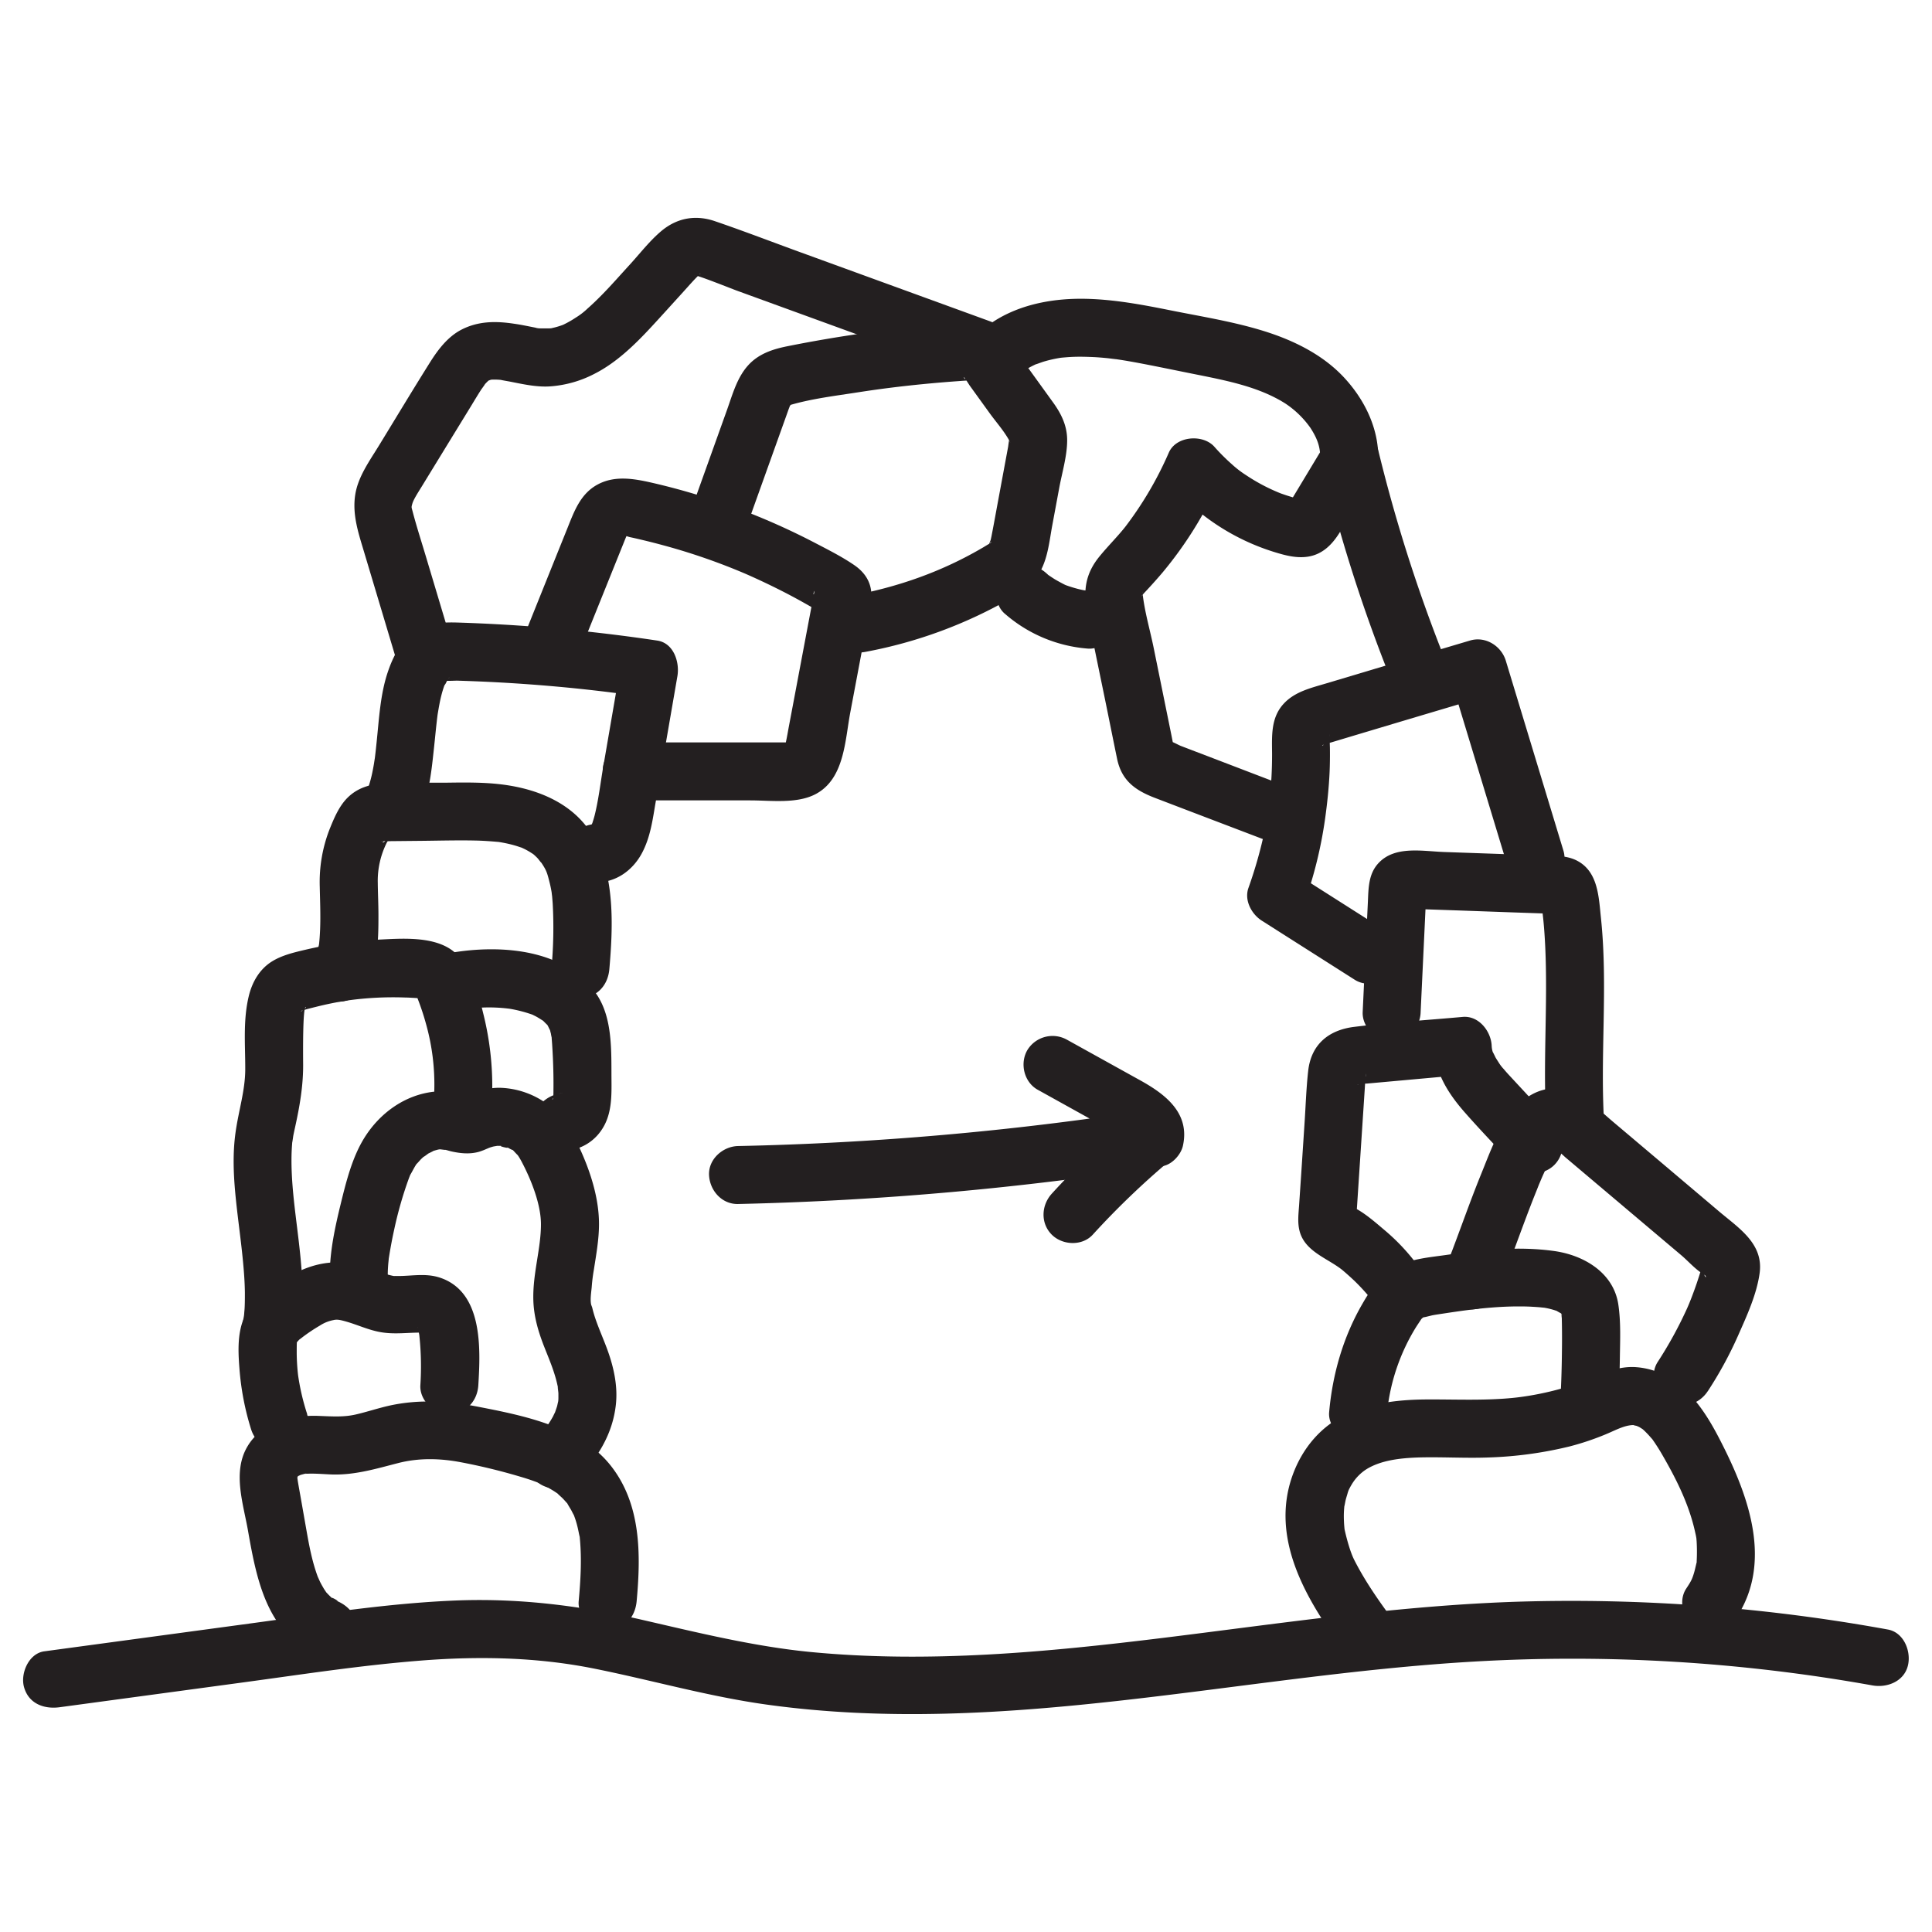 <svg id="Layer_1" data-name="Layer 1" xmlns="http://www.w3.org/2000/svg" viewBox="0 0 1000 1000"><defs><style>.cls-1{fill:#231f20;}</style></defs><title>LOGIN-01</title><path class="cls-1" d="M30.87,883.66l95.06-12.86c30.79-4.17,61-8.86,92-11.29,30-2.36,59.73-1.75,88.84,4,30.13,6,59.62,14.56,90.1,18.79C519.75,899.38,641.16,867,763.44,860a878.9,878.9,0,0,1,205.69,12.36c7.69,1.39,16.54-2.09,18.45-10.47,1.67-7.34-2.22-17-10.47-18.46A913.47,913.47,0,0,0,786.81,829c-61.81,1.89-123,11.16-184.26,18.7-60.54,7.45-121.85,13.24-182.8,7.39C390.27,852.24,361,845,331.64,838.25c-31.09-7.1-62.25-11-94.18-9.89-36.07,1.32-71.89,7.07-107.62,11.9L22.89,854.73c-8,1.09-12.41,11.39-10.47,18.45,2.38,8.67,10.39,11.57,18.45,10.48Z"/><path class="cls-1" d="M173.79,828.4c3.73,1.47-4.4-3.11-1.14-.56a38.47,38.47,0,0,1-3.62-3.49c-2.74-2.8.91,1.49-.38-.5-.47-.72-1-1.44-1.39-2.19-.56-.94-1.09-1.9-1.58-2.88-.3-.59-1.81-4.17-.69-1.32-3.22-8.16-4.86-16.79-6.37-25.39l-2.84-16.16c-.56-3.17-1.15-6.33-1.67-9.51,0,0-.36-2.86-.19-1.19-.39-3.75.37-.66-.74-.08,2.37-1.23-.25-1.35-.09-.19L154,764c-1.11.8-1.21.91-.32.33.65-.38,3.3-1.45.79-.56.88-.31,1.78-.54,2.68-.78,2.66-.71,1.17-.17.53-.12,1.2-.1,2.41-.11,3.62-.12,3.33,0,6.66.28,10,.42,12.14.48,23.28-2.94,34.88-5.91,10.33-2.65,21.1-2.46,31.54-.56a310.64,310.64,0,0,1,31.37,7.57c2.5.73,5,1.52,7.44,2.41,1,.35,1.95.71,2.9,1.11-1.93-.81.42.21.67.34a74.83,74.83,0,0,1,6.67,3.7c.84.55,1.72,1.12,2.5,1.74-1.85-1.47,1.62,1.64,1.6,1.62.72.71,1.39,1.46,2.07,2.22,2.65,2.93-.75-1.71,1.19,1.67.49.84,1,1.65,1.5,2.5.23.42,2,4,1,1.66a47.8,47.8,0,0,1,2.43,7.67c.29,1.21.5,2.43.77,3.64.71,3.1,0-1.52.32,2,1,10.75.36,21.49-.62,32.22-.72,7.84,7.41,15.34,15,15,8.73-.39,14.23-6.61,15-15,2.21-24.19,2.37-50.26-13.48-70.24s-44.67-25.76-68.42-30.37c-15.31-3-30.56-4-45.9-.65-5.86,1.3-11.57,3.23-17.42,4.59-6.28,1.47-12,1.06-19.34.77-13.8-.54-29.53,3.11-37,16-7.72,13.23-2,29.58.43,43.6,4.57,26,10.11,54.14,37.47,64.89,7.32,2.88,16.78-3.15,18.45-10.47,2-8.63-2.64-15.38-10.48-18.46Z"/><path class="cls-1" d="M159,731.94a118.42,118.42,0,0,1-4.7-20.05,107.73,107.73,0,0,1-.72-11.35c0-1.81,0-3.64.06-5.46.19-3.37.31-1.16-.19-.43-1.2,1.77,1.34-1.21,1.77-1.58-1.68,1.42,1.77-1.28,2.11-1.52a90,90,0,0,1,8.33-5.49,19.29,19.29,0,0,1,6.91-2.78c1.73-.42,3.17-.18,5.72.51,6.44,1.73,12.45,4.71,19.07,5.79,7.06,1.15,13.56.13,20.6.18,1.12.07,1,0-.5-.19,1.49.45,1.75.47.77.08-.57-.48-1.68-2-2.12-2.31-.29-1-.19-.7.29.83a18.81,18.81,0,0,1,.49,2.1c.2,1.09.2,1,0-.43.12,1,.22,1.93.31,2.9a150.91,150.91,0,0,1,.38,24.24c-.48,7.85,7.25,15.35,15,15,8.54-.38,14.49-6.6,15-15,1.16-18.89,2.42-48-19.57-55.57-8.17-2.81-15.94-.58-24.21-1,1.24.3.94.25-.91-.14-1.08-.24-2.15-.52-3.2-.84-2.14-.63-4.23-1.42-6.33-2.17a63.6,63.6,0,0,0-13.13-3.49c-10.59-1.43-20.49,1.2-29.73,6.43-7.86,4.45-17.19,10.4-22.13,18.06-5.63,8.72-5.24,19.93-4.45,29.91A139.87,139.87,0,0,0,130,739.91c2.48,7.71,10.41,12.69,18.45,10.48,7.58-2.08,13-10.71,10.48-18.45Z"/><path class="cls-1" d="M298.37,765.83c10.82-10.74,18.72-23.43,20.4-38.77,1.11-10.08-1.3-20.27-4.84-29.66-1.56-4.13-3.31-8.18-4.84-12.32-.61-1.64-1.19-3.29-1.69-5-.29-1-.57-2-.8-3-.32-1.33-2-4.84-.33-.89-1.07-2.6-.23-7.3,0-10a86.58,86.58,0,0,1,1.07-8.7c1.22-7.9,2.7-15.9,2.7-23.92,0-16.18-6.45-33-13.91-47.14a43.6,43.6,0,0,0-35.93-23.33c-7.43-.48-13.18,1.92-20,4.12l.88-.42q-3.57.85,1.64.42c-.16.25-4.79-1.24-5.22-1.34a39.54,39.54,0,0,0-12.59-.85c-15.28,1.59-28.36,11.08-36.37,24-6.25,10.06-9.37,22.63-12.16,34-2.93,12-5.71,24.66-5.68,37,0,7.84,6.89,15.36,15,15s15-6.59,15-15c0-1.78.08-3.55.22-5.33.07-.92.18-1.84.26-2.76.34-4-.57,3.31.09-.81.78-4.91,1.67-9.79,2.75-14.64A199.18,199.18,0,0,1,211.6,610c.3-.82.66-1.62.94-2.44.67-2-1.79,3.13-.22.59,1.31-2.13,2.27-4.42,3.82-6.41-1.67,2.14,1.56-1.53,1.57-1.54.7-.7,1.44-1.39,2.2-2-2,1.74,1.68-1.07,1.78-1.13s4.19-2,1.66-1a26,26,0,0,1,4.14-1.18c-2.5.52-.38,0,.27,0,.43,0,4.74.68,1.77,0,1.47.32,2.89.81,4.35,1.13,4.59,1,9.19,1.44,13.8.21.94-.26,1.83-.6,2.74-.95q5.81-2.47,2.7-1.12a18.15,18.15,0,0,1,2-.66c.78-.22,3.71-.55.84-.33a26.77,26.77,0,0,1,4.2,0c-3.73-.29,5,1.82,1.93.47.87.38,1.65.92,2.51,1.31,3.2,1.46-1-1.47,1.5,1-.26-.25,2.81,3.05,1.75,1.71-.55-.75-.32-.39.69,1.09.59.94,1.14,1.91,1.65,2.9,4.57,8.69,9.79,21.44,9.81,32,0,12.71-4.26,25.38-3.95,39,.21,9.06,2.75,17.22,6.07,25.54,1.66,4.16,3.38,8.31,4.74,12.58a66.72,66.72,0,0,1,1.76,6.56c.15.74.27,1.49.41,2.23-.8-4.11,0,.77,0,1.71,0,.77,0,1.55,0,2.32s-.08,1.57-.15,2.35c.3-2,.3-2.14,0-.4-.21.8-.35,1.62-.56,2.42-.14.49-1.58,4.55-1,3.16.85-2-1.16,2.18-1.06,2a50.24,50.24,0,0,1-2.81,4.53,81.06,81.06,0,0,1-6.33,7,15,15,0,1,0,21.21,21.21Z"/><path class="cls-1" d="M154.92,691.06c3.32-18.76,1.11-37.34-1.19-56.08-1.11-9-2.24-18-2.68-27.08-.2-4.24-.26-8.49-.05-12.74.05-.95.11-1.91.19-2.87,0-.41.31-3.37.11-1.51-.27,2.44.56-3.23.44-2.57.28-1.51.61-3,.94-4.52,2.51-11.34,4.42-22.35,4.21-34,0-2.9-.29-28.86,1.41-28.43.42.1-2.4,2.62-2.48,2.08,0-.31,7.19-2.06,7.44-2.12q8.12-2.06,16.38-3.35a171,171,0,0,1,30.27-1.55c1.24,0,2.47.09,3.71.16.43,0,4.66.32,3.3.15l-.4-.09q3,.93.24-.49c-2-2.12-1.7-1.52-.76.45,1.09,2.26-.63-1.68.41,1,.54,1.42,1.07,2.85,1.56,4.29,1,2.87,1.89,5.78,2.68,8.71a115.74,115.74,0,0,1,4.14,33.91c-.1,7.85,7,15.36,15,15,8.22-.37,14.89-6.59,15-15a154.76,154.76,0,0,0-4.3-38.35c-2.68-11-6.12-25.29-15-33-10.17-8.87-27.8-7.27-40.47-6.66A205,205,0,0,0,158,491.6c-5.82,1.38-12,2.81-17.16,6-6.49,4-10.33,10.72-12.08,18-3,12.47-1.8,25.08-1.82,37.74,0,11.24-3.53,21.66-5.11,33.44-1.36,10.15-1,20.32-.08,30.5,1.09,11.84,2.88,23.6,4,35.43.53,5.44.93,10.9,1,16.37,0,2.73,0,5.45-.15,8.17-.06,1-.17,1.92-.22,2.88-.2,1.81-.19,1.89,0,.22-.13.91-.29,1.82-.46,2.73-1.36,7.7,2.08,16.54,10.48,18.45,7.31,1.67,17-2.21,18.45-10.48Z"/><path class="cls-1" d="M234.12,523.64a83.12,83.12,0,0,1,29.81-1.49,70.15,70.15,0,0,1,11,2.81c1,.32,1.84.81.41.13,1.07.51,2.12,1,3.15,1.63.81.47,1.6,1,2.38,1.48,1.85,1.24-2-2.19.75.66.64.65,1.29,1.28,1.91,1.95-1-1.11-.46-.81.09.25.16.31,1.56,3.33,1.11,2-.39-1.1.36,1.72.43,2a17.9,17.9,0,0,0,.4,2c-.12-1,.19,2.93.19,2.92q.25,3.74.42,7.47c.25,5.61.37,11.23.29,16.84,0,1,0,2.08-.08,3.11,0,.87-.29,2.25-.06.61-.28,2-.9,1.06.22.08,1.72-1.49,1.39-2.07,5-2.28-7.82.45-15.38,6.57-15,15,.34,7.73,6.61,15.49,15,15,9.17-.54,16.9-5.12,21.26-13.33,3.87-7.29,3.77-15.78,3.7-23.8-.12-14.33.69-31.62-7.69-44-17.35-25.58-55.62-26.3-82.63-20.06-7.9,1.83-12.56,10.88-10.48,18.46,2.23,8.09,10.53,12.3,18.45,10.47Z"/><path class="cls-1" d="M185.88,514.06c9.92-10.32,10-27,10-40.4,0-5.51-.28-11-.34-16.54a44.06,44.06,0,0,1,4.7-21.05,20.77,20.77,0,0,0,1.62-2.87c.08.54-5.71,4.69-3.12,2.18-.14.14-3.57.09.51,0l2.48,0,16.3-.16c9.34-.09,18.69-.36,28-.16,3.74.08,7.45.33,11.18.66,2.52.22-2.07-.35.42,0,1,.15,1.93.31,2.9.49,2.13.41,4.25.9,6.34,1.52.91.27,1.8.59,2.71.88.12,0,2.28.89.84.28s1.07.54,1.4.72c.83.43,1.64.88,2.44,1.37.31.19,2.74,1.77,1.37.8s.59.49.69.57c.7.65,1.4,1.28,2.06,2,.14.15,2.61,3.39,1.51,1.72,3,4.49,3.25,5.42,4.57,10.67.51,2,.93,4.14,1.24,6.23-.32-2.15,0,.49.06.78.11,1.33.23,2.65.32,4a227.72,227.72,0,0,1-.68,33.85c-.68,7.84,7.38,15.34,15,15,8.71-.39,14.27-6.6,15-15,1.85-21.25,2.74-44.72-6.28-64.55s-29.1-28.57-49.7-31.06c-9.3-1.12-18.64-1-28-.88-10.95.11-22.05-.31-33,.37-6.86.43-13.19,2.28-18.25,7.14-4.6,4.41-7.26,10.84-9.59,16.62a75.18,75.18,0,0,0-5.08,29.53c.16,7.49.48,15,.18,22.47-.08,1.84-.19,3.69-.35,5.53-.09,1-.19,2-.31,2.95.22-1.81.35-2-.07-.11a49.46,49.46,0,0,0-1.27,4.85c-.22,1.88,1.75-3.2.31-.83s2.41-2.58.6-.7a15.27,15.27,0,0,0,0,21.22c5.65,5.65,15.58,5.86,21.21,0Z"/><path class="cls-1" d="M213.73,427.89c8.07-11.74,9.43-27.21,10.92-40.94.39-3.61.74-7.23,1.12-10.84l.45-4,.33-2.64q-.37,2.71,0,.1c.56-3.27,1.09-6.52,1.92-9.73.38-1.48.81-2.94,1.31-4.39.24-.69.5-1.37.77-2-.77,1.78-.92,2.18-.44,1.18.84-1,1.27-2.5,2-3.54-.79.93-.58.74.64-.55a4.09,4.09,0,0,1-3.37,1.67c.24.41,6.52.08,7.17.09,2.61.08,5.23.17,7.84.27q14.7.56,29.36,1.63c19.57,1.43,39.24,3.54,58.37,6.35L321.69,342,312.2,397.1c-1.44,8.38-2.4,17-4.5,25.27-.32,1.25-.73,2.46-1.11,3.69q-.93,2.44,0-.06c-.37.74-.77,1.45-1.2,2.15,1.37-2.6-.51,0-.61.49.34-1.85,6.51-1.92,3.54-2-7.85-.23-15.36,7.07-15,15a15.3,15.3,0,0,0,15,15c10.31.31,19.12-6.09,23.88-14.94,4.51-8.37,5.62-17.57,7.21-26.78L350.62,350c1.24-7.21-1.86-17.19-10.48-18.45a886.78,886.78,0,0,0-103.54-9.33c-9.51-.27-18.38.51-25.55,7.57-5,4.93-8.17,11.61-10.37,18.18-3.8,11.34-4.46,23.75-5.68,35.57-.34,3.36-.69,6.72-1.14,10.07.4-2.93-.16.85-.32,1.84-.25,1.46-.52,2.91-.82,4.35a65,65,0,0,1-2.18,8c-.25.7-.51,1.39-.78,2.09.37-.95,1.13-2.2.18-.66-.72,1.16-1.34,2.35-2.11,3.48-4.59,6.68-1.25,16.65,5.38,20.53,7.43,4.34,15.92,1.31,20.52-5.39Z"/><path class="cls-1" d="M721.92,839.75c-7.72-10.39-15.13-20.83-21-32.4-1.87-3.72-3.66-9.93-4.84-15.16-1-4.5.07,1.58-.19-1.14-.12-1.23-.22-2.46-.26-3.69a50.34,50.34,0,0,1,.33-8.85c-.44,3.17.41-1.53.47-1.76.33-1.42.81-2.78,1.18-4.18.11-.41,1-2.7.06-.44a32.76,32.76,0,0,1,2-3.82,23.83,23.83,0,0,1,7.74-7.93c7.35-4.48,17-5.68,26.83-6,12.11-.34,24.22.47,36.34,0a203.48,203.48,0,0,0,41.69-5.67,138.88,138.88,0,0,0,18.84-6.31c5.72-2.37,10.5-5.23,15.75-4.74-3.46-.32.52.4,1.13.59-2.77-.9-.22,0,.54.42s3,2,.79.3a31.9,31.9,0,0,1,3,2.77c.83.83,1.6,1.71,2.37,2.59,1.76,2-1.87-2.81.76.91,1.67,2.39,3.24,4.83,4.7,7.35,7.06,12.17,13.23,24.34,16.59,37.65.36,1.43.68,2.87,1,4.31.16.79.3,1.58.43,2.38-.18-1.33-.16-1.06,0,.81a91.93,91.93,0,0,1,.06,9.68c-.21,4.55.72-2.06-.32,2.36-.37,1.55-.7,3.1-1.17,4.63-.95,3.13-1.53,4.18-3.94,7.83-4.47,6.76-1.34,16.59,5.38,20.52,7.33,4.29,16,1.4,20.52-5.38,18.74-28.35,6.68-62.25-7.19-89.64-6-11.93-12.8-23.71-23.6-32a39,39,0,0,0-21.09-8.1C838,707,830,710.54,822,713.93c-11.74,5-27.18,8.52-39.65,9.69-14.51,1.36-29,.67-43.5.73-14.22.07-28.42,1.57-41.49,7.47-13.51,6.1-23.14,17.67-28.19,31.41C656.9,796.69,676.76,829,696,854.89c4.82,6.49,13,9.79,20.52,5.38,6.41-3.75,10.24-14,5.39-20.52Z"/><path class="cls-1" d="M837.54,728.32q.72-13,.91-26c.13-9,.52-18.17-.8-27.07-2.45-16.54-17.87-25.58-33.2-27.72-18.76-2.62-37.42-.59-56.06,2.06-8.64,1.22-17.52,1.94-25.46,5.83-8.13,4-13.43,11.93-17.82,19.55-9.93,17.22-15.39,36.25-17.15,56-.69,7.84,7.4,15.34,15,15,8.73-.39,14.26-6.6,15-15a103.77,103.77,0,0,1,14.86-43.87c.62-1,2.51-3.8,2.63-4a3.26,3.26,0,0,1,1.89-1.44c-1.49.56,3.5-.76,4.16-.88,1.72-.33,3.45-.56,5.17-.83,8.88-1.35,17.16-2.55,26.15-3.22,4.87-.37,9.75-.57,14.63-.52q2.92,0,5.85.18c1.3.07,2.59.16,3.89.27,2.39.26,2.59.25.62,0A37.09,37.09,0,0,1,807,679c-2.86-1.24.52.52,1.1.87q-1.95-1.65-.06,0,1.71,1.88,0-.07c.78,1.41.81,1.5.1.25.37,1.68.46,2.06.25,1.14s-.19-.54,0,1.19c0,1.17.05,2.35.06,3.52.07,4.5.07,9,0,13.49q-.13,14.44-1,28.87c-.44,7.85,7.21,15.35,15,15,8.49-.38,14.53-6.59,15-15Z"/><path class="cls-1" d="M884,720a201,201,0,0,0,15.55-28.53c4.51-10.22,9.75-21.46,11.25-32.63,2-15.15-10.77-23.15-20.89-31.7L862.57,604l-27.38-23.13C825.06,572.33,814,560.36,799.28,564c-18.42,4.51-26.16,27.79-32.52,43.39-3.6,8.84-6.91,17.8-10.21,26.75-1.54,4.17-3.08,8.34-4.65,12.5q-1.15,3-2.35,6.09c-.27.67-.55,1.35-.81,2-1.45,3.66.9-2.05-.23.57-3.2,7.44-2.21,16.09,5.38,20.53,6.33,3.69,17.31,2.1,20.53-5.39,5.7-13.27,10.45-26.91,15.55-40.43q1.9-5.06,3.88-10.09.92-2.29,1.84-4.59l1-2.56c-1.2,2.9.49-1.12.6-1.36a119.07,119.07,0,0,1,8-15.85c.45-.73.92-1.44,1.41-2.15,1.34-1.92-1.37,1.35.28-.29,2-2,1.35-.82-.48-.12l-3.48.1-.6-.28c-.4.45,2.25,1.32,1.07.52a79.08,79.08,0,0,1,6.59,5.56l23.58,19.92,24.34,20.56,12.17,10.28c3.7,3.13,7.56,7.62,11.77,10,1.81,1,1,3.31-.51-1.92-.65-2.31.23-4.61-.87-.86-.74,2.53-1.55,5-2.4,7.53-1.5,4.39-3.46,9.55-4.92,12.78a209.37,209.37,0,0,1-15.19,27.72c-4.43,6.78-1.37,16.57,5.38,20.52,7.3,4.27,16.08,1.42,20.52-5.38Z"/><path class="cls-1" d="M731.73,652.26a106.25,106.25,0,0,0-14.61-15.15c-5.3-4.45-11.72-10.28-18.23-12.94q-4.74-3,3.06,7.53c0-.73.06-1.45.12-2.17.13-2.31.3-4.62.45-6.93l.78-11.87L704.86,587l1.56-23.75c.13-2,.23-4,.39-5.93.1-1.7.14-2,.11-1.06.05,2.11-1.17,3.76-3.64,4.94q-2.34.8.24.05l-1.19.09a50,50,0,0,1,5.34-.5l49.42-4.47-15-15c.54,13.69,7.37,24.52,16.18,34.53,8.12,9.23,16.69,18.09,25,27.1,5.51,5.94,15.64,5.58,21.22,0,5.92-5.92,5.52-15.25,0-21.21Q793.64,570,782.76,558.28c-1.47-1.59-3-3.2-4.36-4.85a20.51,20.51,0,0,1-2.66-3.45c-.57-.91-1.18-1.8-1.71-2.73,0-.06-1.63-3.4-1.3-2.5a11.85,11.85,0,0,1-.64-3.4c-.3-7.54-6.65-15.75-15-15-18.7,1.7-37.54,2.86-56.17,5.16-13.15,1.62-22.24,9-23.8,22.72-1,8.88-1.28,17.89-1.87,26.81l-1.82,27.71-1,14.84c-.32,4.82-1,9.65.45,14.37,3.07,9.85,13.9,13.23,21.41,19,1.08.83,5.08,4.35,7.2,6.43a107,107,0,0,1,9,10c5,6.35,16,5.27,21.22,0,6.27-6.27,5.06-14.85,0-21.21Z"/><path class="cls-1" d="M830.46,583.78c-2.52-36.26,2-72.74-1.84-108.95-1.11-10.49-1.45-23.41-12-29.16-5.55-3.05-12.13-2.69-18.26-2.9l-17-.59L747.54,441c-11.29-.39-25.6-3.43-34.11,5.83-5.21,5.67-5.09,13.06-5.43,20.27l-.88,18.58-1.8,38.14c-.37,7.85,7.16,15.35,15,15a15.33,15.33,0,0,0,15-15l1.57-33.25.74-15.65.41-8.8c.06-1.28.26-2.63.19-3.91-.15-2.62-.9,2.32.27-.79l-3.86,6.62q-10.32,2.51-5.06,2.33l4,.14,8,.28,14,.48,27.93,1,16,.55c1.4.05,4.65.63,6,.21-4.47,1.4-8.8-11.48-7.5-3.7.15.95.3,1.9.43,2.86-.2-1.56-.19-1.42,0,.41.16,1.51.34,3,.48,4.52.37,3.9.63,7.81.83,11.72,1.58,31.63-1.42,63.35.78,95,.54,7.81,6.51,15.38,15,15,7.66-.34,15.58-6.62,15-15Z"/><path class="cls-1" d="M716.31,481.22l-48.12-30.61,6.9,16.94a222.35,222.35,0,0,0,10.76-43.66c1.14-8.15,2-16.32,2.36-24.54.15-3.75.2-7.51.16-11.26,0-1.72-.11-3.45-.12-5.17,0-.72,0-1.43,0-2.14.05-1.13.05-.95,0,.53,0,0-3.59,5.47-3.84,4.41,0-.11,4.55-1.43,4.47-1.4l11.42-3.43,22.86-6.84q22.86-6.82,45.74-13.6L750.48,350l29.81,98.26a15.28,15.28,0,0,0,18.45,10.47c7.68-2.11,12.84-10.67,10.48-18.45L779.41,342c-2.32-7.64-10.5-12.84-18.46-10.48q-24.78,7.35-49.55,14.74l-24.76,7.41c-7.93,2.38-16.4,4.26-22.22,10.59-6.68,7.25-6.07,16.6-6,25.7a215.47,215.47,0,0,1-1.3,24.36c-1.61,14.5-5.73,30.72-10.92,45.26-2.28,6.37,1.57,13.55,6.89,16.94l48.12,30.6c6.84,4.35,16.54,1.42,20.52-5.38,4.23-7.23,1.47-16.16-5.38-20.52Z"/><path class="cls-1" d="M327,414.28h61.33c10.71,0,24.08,1.87,33.79-3.23,15-7.88,15.22-27.72,18-42.36l9.22-48.94c.78-4.13,1.89-8.41,1.67-12.59-.33-6.4-3.74-11.16-8.88-14.68-6.24-4.27-13.19-7.78-19.88-11.27a354.52,354.52,0,0,0-84.78-31.34c-9.35-2.13-19.21-3.88-28.1.89s-12.11,13.75-15.62,22.49q-10.22,25.39-20.42,50.8c-2.93,7.3,3.19,16.79,10.48,18.45,8.68,2,15.31-2.66,18.45-10.48l19-47.17c.73-1.81,1.47-3.62,2.19-5.44.87-2.14,1-2.42.31-.83a20.76,20.76,0,0,1,.94-1.89c.56-.89.42-.84-.41.17q2.75-2.55-2,.79l1.38-.35c-1.58.29-1.45.39.39.32-2.43-1.06,1.25.25,1.94.39,2.06.43,4.12.91,6.17,1.4q5.72,1.35,11.38,2.9A322,322,0,0,1,385.88,297q10.75,4.71,21.19,10.11,4.81,2.5,9.54,5.17,2.36,1.32,4.7,2.69c1,.61,2.08,1.22,3.11,1.84q4,2.65-1.39-2.08l-2-7.57c.68-1.9.72-1.67.14.7l-.73,3.91-1.48,7.83-2.59,13.71-5.53,29.36-2.59,13.7c-.45,2.44-.86,4.89-1.38,7.31-.14.72-.31,1.44-.51,2.14-.33,1-.23,1,.3-.16-1.34,2.13-.79,1.75,1.64-1.17,1.39-.52,1.22-.55-.52-.06,1.51-.26,1.34-.31-.5-.17l-2.28,0H327c-7.85,0-15.37,6.9-15,15s6.59,15,15,15Z"/><path class="cls-1" d="M660.93,405.12l-29.48-11.29-12.9-4.93-7.37-2.82c-1.45-.56-5.92-3.17-7.37-2.82,2.77-.67,5.05,8.8,3.71,3.1-.5-2.14-.88-4.31-1.32-6.46l-3.14-15.44-5.89-29c-1.9-9.35-4.8-19.07-5.79-28.56.15,1.4.19,1.18.1-.67a3.48,3.48,0,0,1-.2,1.89q-1.38,1.41.43-.61c.68-.76,1.38-1.51,2.08-2.25,2.73-2.95,5.41-5.94,8-9A200.54,200.54,0,0,0,631,249.34l-23.56,3a116.24,116.24,0,0,0,52.23,33.42c5.46,1.69,11.16,3.2,16.88,2.43,7.86-1.05,13-6.29,17-12.79,6.21-10.21,12.3-20.49,18.46-30.73l-27.42-3.59A805.84,805.84,0,0,0,717,344.27c3,7.54,10.06,12.78,18.45,10.48,7.19-2,13.44-10.87,10.48-18.46a805.7,805.7,0,0,1-32.53-103.15c-3.11-12.79-20.95-14.36-27.42-3.58l-15,24.91c-1,1.66-2,3.33-3,5-.59,1-1.19,2-1.81,3q3.22-4.16,7.6-3.84c-1-.76-3.42-.87-4.69-1.24-2.08-.6-4.13-1.28-6.15-2a95.91,95.91,0,0,1-18-9.47,52,52,0,0,1-7.22-5.54,104.08,104.08,0,0,1-9.16-9.15c-5.91-6.64-19.75-5.62-23.55,3a184.48,184.48,0,0,1-22.47,38.33c-3.75,4.81-9.3,10.34-13.55,15.59-7.11,8.77-8.39,17.41-6.28,28.33,3.31,17.08,6.94,34.11,10.4,51.16,1.7,8.36,3.37,16.73,5.1,25.09,2.32,11.2,9.24,16.27,19.43,20.19C616.09,420,634.53,427,653,434.05c7.34,2.81,16.77-3.11,18.45-10.48,2-8.57-2.61-15.44-10.48-18.45Z"/><path class="cls-1" d="M388.58,266.6l12.67-35.38q3-8.37,6-16.75c.47-1.3.9-2.61,1.42-3.89.86-2.15-1.83,2.25.57-1s.15-.33.18-.34c-1.26.26-2.41,1-.26.34,11.21-3.26,23.3-4.7,34.82-6.5s22.56-3.16,34.37-4.32q8.66-.84,17.33-1.46c1.55-.11,3.11-.25,4.67-.31l.8,0c2.67.13,2.18-.14-1.46-.83-.74.21-1.47-2.6.33.68-1.06-1.93,1.81,2.6,1.82,2.62l10.4,14.4c3.54,4.9,8,9.81,10.71,15.23-.08-.15-.62-.92-.59-1.22.23-2.39-.62,3.72-.51,3.12l-1.44,7.76-3.6,19.42c-1.09,5.82-2.12,11.65-3.25,17.47-.25,1.3-.48,2.6-.81,3.88-.16.64-1.5,3.33-.39,1.56.38-.6,1.85-1.13-.69.66,1.44-1-2.46,1.4-2.36,1.34-21.53,12.73-44.36,20.78-69.37,25.4-8,1.47-12.49,11.12-10.48,18.45,2.3,8.38,10.46,12,18.45,10.48a238.17,238.17,0,0,0,75.77-28c6.25-3.62,12-8,15.27-14.61,3.52-7,4.29-15.22,5.7-22.85l3.61-19.42c1.46-7.9,4.12-16.63,4.1-24.68,0-7.47-3-13.62-7.28-19.54q-6.93-9.61-13.87-19.21c-3.79-5.26-7.29-11.31-12.12-15.66-7.39-6.65-16.06-6.67-25.34-6a702.57,702.57,0,0,0-86.29,11.79c-7.58,1.53-14.83,3.91-20.2,9.84-5.78,6.38-8.1,15.09-10.93,23l-16.67,46.54c-2.65,7.4,3,16.75,10.48,18.46,8.42,1.91,15.62-2.56,18.45-10.48Z"/><path class="cls-1" d="M520.08,317.64A74,74,0,0,0,563,335.71c7.84.69,15.34-7.4,15-15-.39-8.72-6.6-14.26-15-15l-1.61-.15c1,.15,1,.14,0,0s-2.13-.41-3.18-.67a68.64,68.64,0,0,1-6.67-2.06c-.68-.29-3.89-2-5.44-2.92-.92-.57-1.82-1.17-2.72-1.77-3.88-2.64,1.49,1.39-2.06-1.67-6.13-5.29-15.19-6-21.22,0-5.41,5.41-6.16,15.89,0,21.21Z"/><path class="cls-1" d="M526.21,194.54a52.09,52.09,0,0,1,10.48-6.24c-2.21.95,3-1,3.47-1.11,1.93-.58,3.89-1.06,5.87-1.47q1.49-.3,3-.54c-1.47.17-1.27.15.58-.06,2.06-.18,4.12-.35,6.19-.42,3.69-.13,7.38,0,11.06.17,2.13.13,4.26.31,6.38.52.56.06,6.15.77,4,.46,4.23.6,8.44,1.34,12.64,2.13,8.93,1.69,17.83,3.55,26.74,5.34,17.18,3.45,34.52,6.59,48.6,15.49a48.72,48.72,0,0,1,13.13,12.77c4.07,6.38,5.37,10.81,4.95,18.08-.45,7.84,7.22,15.35,15,15,8.52-.38,14.52-6.6,15-15,1-16.53-6.46-32.19-17.5-44.13s-26.23-19.39-41.64-24.18c-15.71-4.88-32.15-7.48-48.25-10.71-14.92-3-30.12-5.85-45.38-6-17.31-.16-35.34,3.5-49.46,14-6.49,4.82-9.79,13-5.38,20.52,3.75,6.4,14,10.24,20.53,5.38Z"/><path class="cls-1" d="M233.83,332.77,220.1,286.9c-2.22-7.41-4.61-14.79-6.56-22.28-.57-2.19-.7-1.88-.09-4s2.94-5.71,4.85-8.81q12.49-20.41,25-40.8c1.94-3.16,3.82-6.36,5.84-9.47-.07.11,2.93-4,1.34-2.06a21.56,21.56,0,0,1,2.13-2.25c-2,1.77,1.91-1.64.05-.19l1.51-.45c-1.42,0-1.2,0,.68-.1a34.07,34.07,0,0,1,4.84.19c-1.75-.2,3.67.72,4.31.85,6.66,1.31,13.61,2.88,20.44,2.48a58.53,58.53,0,0,0,23.3-6.55c11.34-5.76,20.87-15.07,29.44-24.31,5.19-5.6,10.28-11.27,15.42-16.91,2.55-2.8,5.05-5.68,7.68-8.42-.17.19,2.15-2.18,2.18-2.15.41.48-3,.94-3,.9.39-.68,20,7.19,22,7.89l22.36,8.14,100.6,36.62c7.39,2.69,16.76-3,18.46-10.48,1.92-8.46-2.57-15.57-10.48-18.45l-95-34.59C401.61,126,385.9,119.9,370,114.47c-10-3.41-19.49-1.68-27.56,5-6,5-11.07,11.59-16.35,17.38-5,5.44-9.83,11-15,16.22-2.24,2.26-4.53,4.47-6.92,6.58a36.2,36.2,0,0,1-6.27,4.82c-1.49,1-3,1.88-4.6,2.72-.67.35-1.35.69-2,1,.29-.13,1.75-.66.13-.06a40.41,40.41,0,0,1-4.26,1.34c-.73.18-1.45.34-2.18.49,1.6-.33.54,0-.49,0-1.58.06-3.14,0-4.72,0a7.94,7.94,0,0,1-2.71-.38c-3.62-.7-7.22-1.49-10.87-2-9.45-1.45-18.54-1.45-27.26,3-7.22,3.71-12.27,10.44-16.49,17.17-8.93,14.23-17.59,28.65-26.38,43-4.81,7.85-10.74,16-12.19,25.25-1.61,10.26,1.56,19.65,4.46,29.35l16.59,55.42a15.29,15.29,0,0,0,18.45,10.48c7.7-2.12,12.81-10.66,10.48-18.45Z"/><path class="cls-1" d="M382,623.19a1659.81,1659.81,0,0,0,219.79-19.63c4.81-.75,9.46-5.88,10.48-10.48,3.74-16.87-8.89-26.58-22-33.85l-38-21.07a15.28,15.28,0,0,0-20.52,5.38c-4,6.89-1.73,16.58,5.38,20.52l29.36,16.29c4.6,2.55,9.25,5,13.81,7.66.8.46,1.58.94,2.37,1.42,3.43,2.07-.67-.86.87.68.46.46,1.51,2.24,1,1-1-2.5-2.22-1.54-1.22-6l10.48-10.47A1600.48,1600.48,0,0,1,382,593.19c-7.84.17-15.36,6.78-15,15,.36,8,6.6,15.18,15,15Z"/><path class="cls-1" d="M584.18,579.61a417.63,417.63,0,0,0-39.78,38.24c-5.46,6-5.91,15.3,0,21.21,5.54,5.54,15.73,6,21.21,0a419.92,419.92,0,0,1,39.78-38.23c6.2-5.23,5.38-15.84,0-21.22-6.14-6.14-15-5.23-21.21,0Z"/></svg>